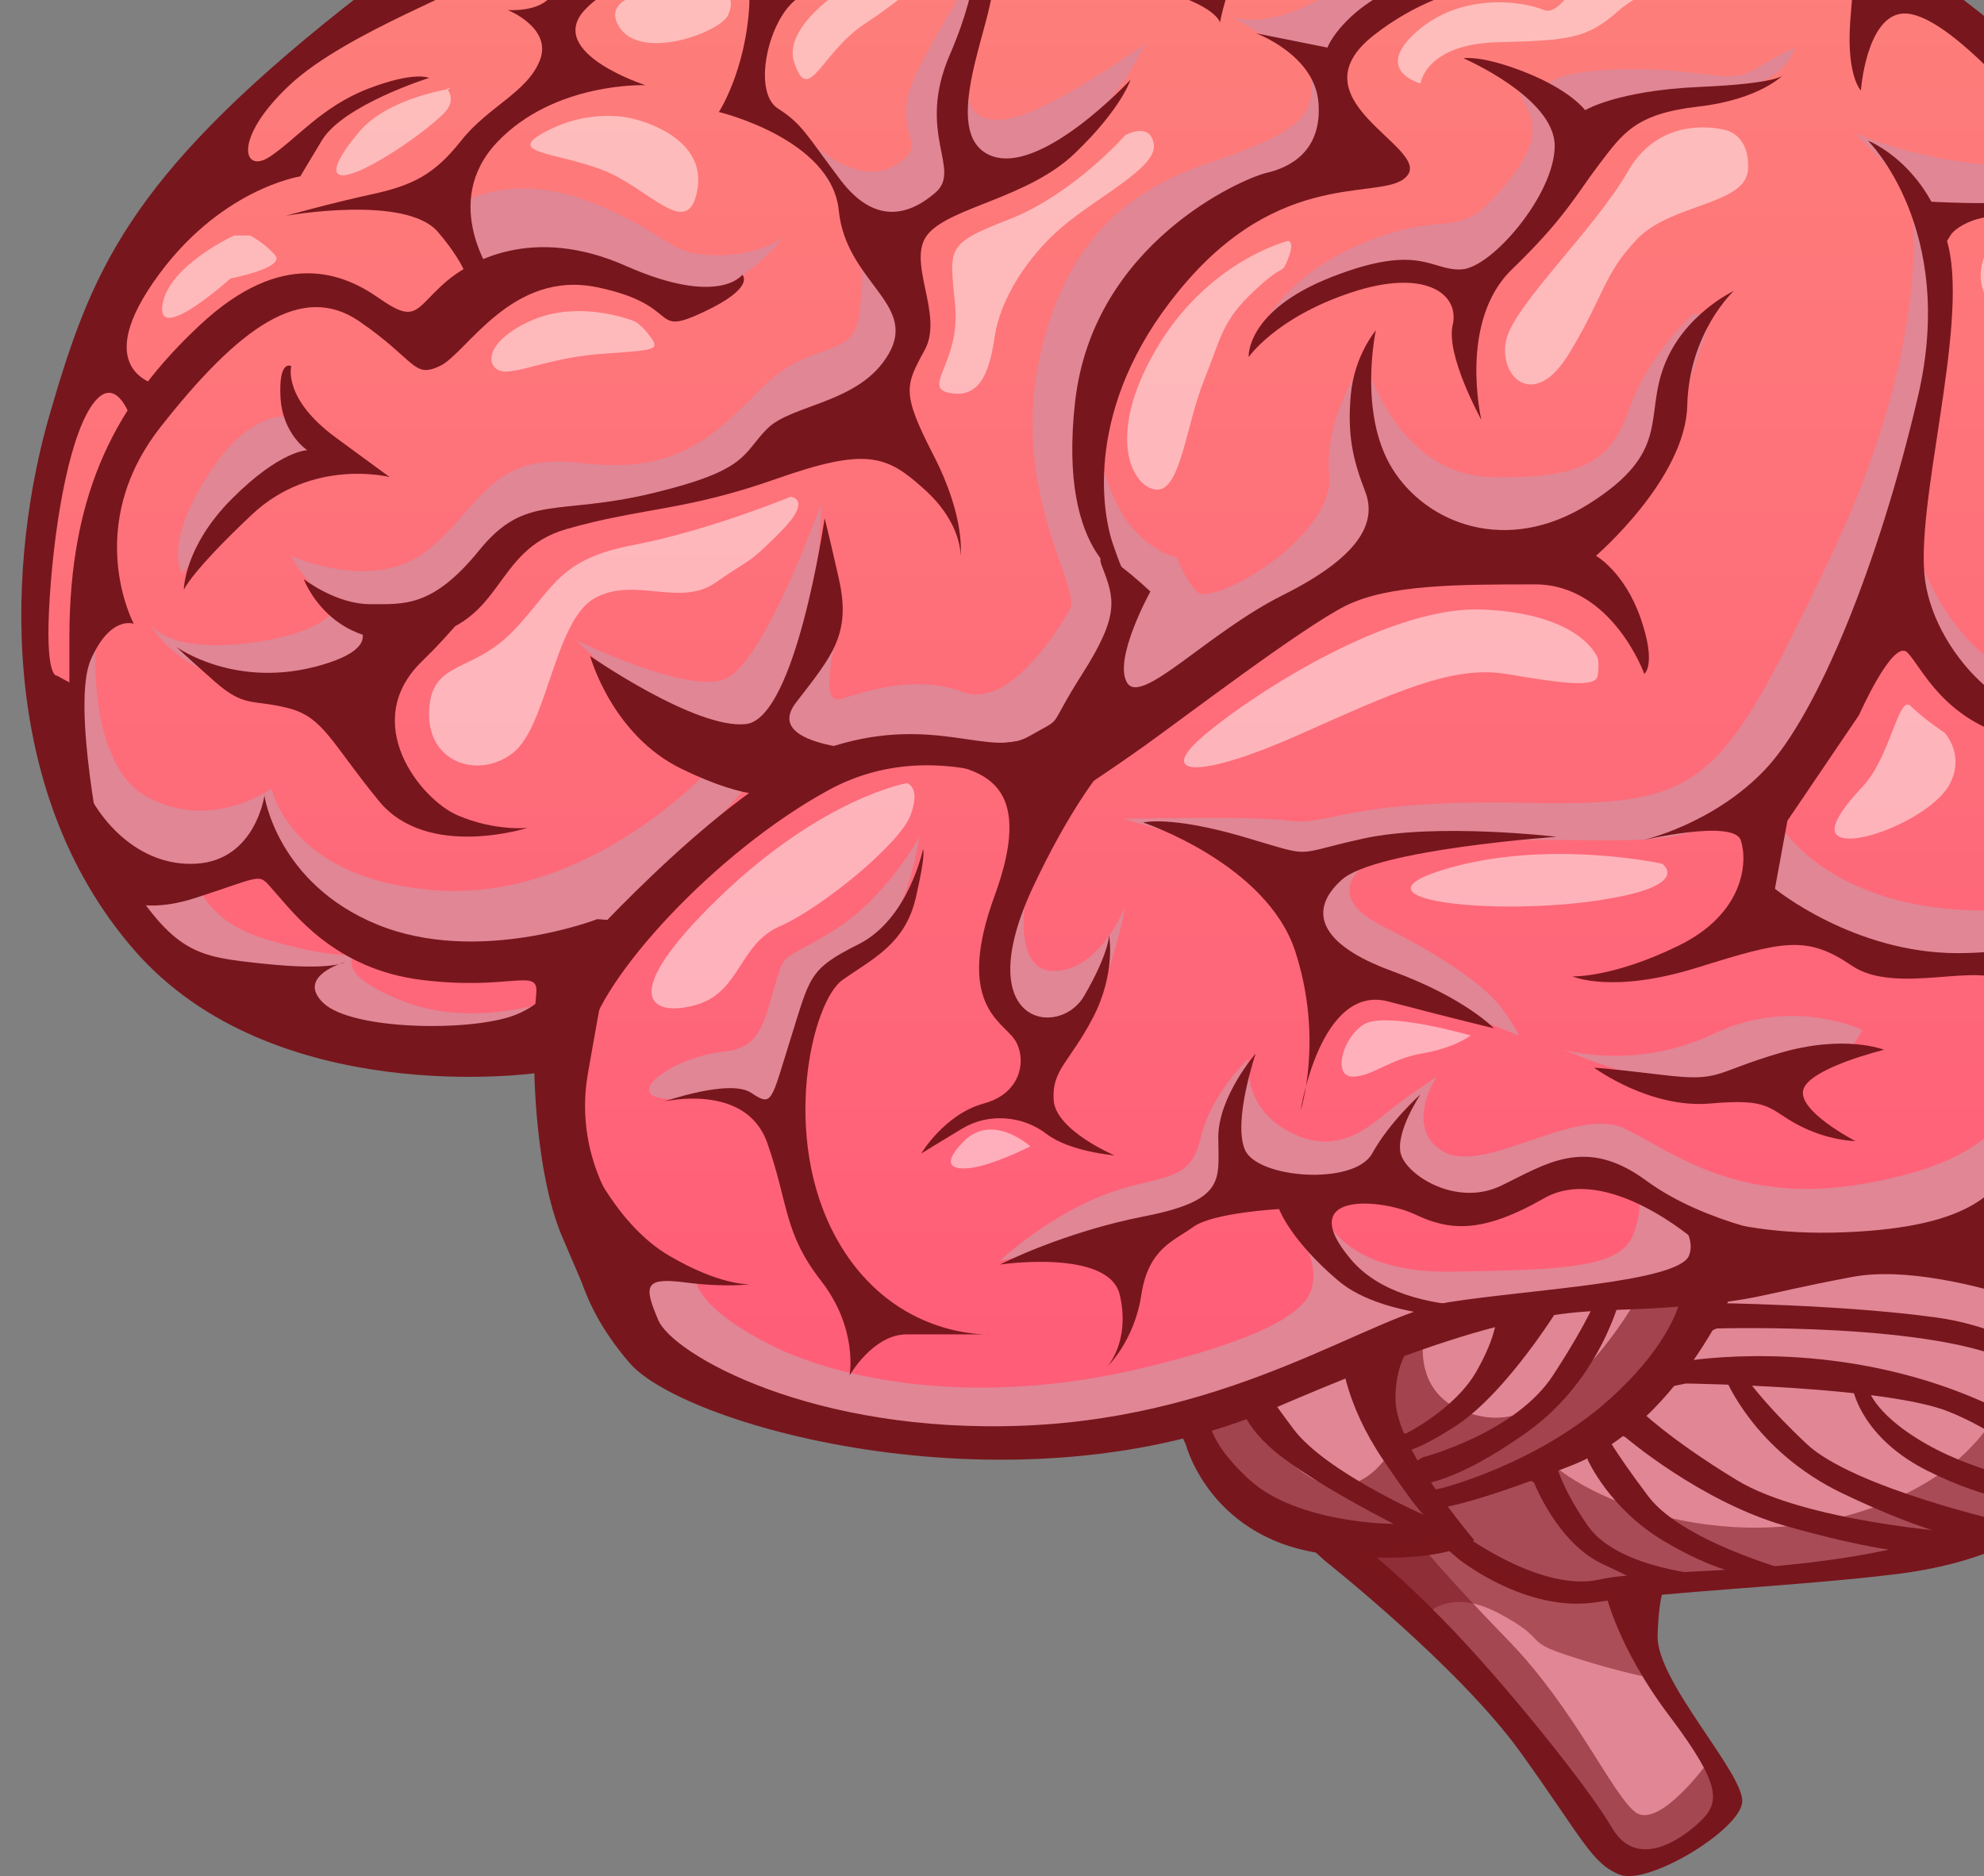 <svg width="92" height="87" viewBox="0 0 92 87" fill="none" xmlns="http://www.w3.org/2000/svg">
<rect x="0" y="0" width="92" height="87" fill="#808080" stroke="none"/>
<path fill-rule="evenodd" clip-rule="evenodd" d="M61.637 71.419C61.637 71.419 68.525 77.228 70.766 80.382C73.006 83.536 74.582 86.108 75.496 86.357C76.41 86.606 79.561 84.532 80.144 83.949C80.724 83.369 79.895 82.04 79.895 82.04C79.895 82.04 76.492 77.89 75.912 76.065C75.332 74.24 75.581 72.829 75.581 72.829C75.581 72.829 68.859 69.674 65.705 70.755C62.55 71.833 62.55 71.833 62.55 71.833L61.637 71.417V71.419Z" fill="#E08695"/>
<path fill-rule="evenodd" clip-rule="evenodd" d="M55.58 65.775C55.58 65.775 54.915 67.849 59.065 70.007C63.215 72.166 66.95 70.836 66.95 70.836C66.95 70.836 69.521 73.742 72.842 73.657C76.161 73.575 76.659 73.077 76.659 73.077C76.659 73.077 87.033 73.408 92.012 71.085C96.991 68.762 98.236 65.526 98.485 64.197C98.734 62.87 99.73 61.458 99.73 61.458C99.73 61.458 92.926 52.413 74.752 56.977C56.578 61.54 55.831 64.445 55.831 64.445L55.582 65.772L55.58 65.775Z" fill="#E08695"/>
<path fill-rule="evenodd" clip-rule="evenodd" d="M25.207 47.851C25.207 47.851 11.93 51.169 4.543 40.3C-2.843 29.428 4.792 14.575 4.792 14.575C4.792 14.575 9.025 3.539 22.468 -2.685C35.912 -8.909 47.531 -9.574 47.531 -9.574C47.531 -9.574 66.285 -13.141 80.973 -5.259C95.662 2.625 98.649 8.516 98.649 8.516C98.649 8.516 107.529 15.486 112.093 29.51C116.656 43.534 113.586 54.406 107.445 59.467C101.303 64.528 94.168 58.802 90.516 58.056C86.863 57.309 78.566 59.467 78.566 59.467L65.951 61.128C65.951 61.128 57.071 66.772 45.952 66.523C34.831 66.274 29.521 62.123 29.521 62.123C29.521 62.123 26.203 56.315 25.869 52.165C25.538 48.015 25.204 47.851 25.204 47.851H25.207Z" fill="url(#paint0_linear)"/>
<path fill-rule="evenodd" clip-rule="evenodd" d="M32.26 59.221C32.26 59.221 32.011 60.383 35.414 62.208C38.817 64.033 45.29 65.278 52.923 63.453C60.559 61.628 60.808 60.134 60.89 59.387C60.972 58.64 60.641 57.976 60.641 57.976L61.306 56.151C61.306 56.151 62.052 59.056 67.281 58.971C72.509 58.889 75.165 58.805 75.745 57.229C76.325 55.653 75.827 55.319 75.827 55.319C75.827 55.319 80.557 57.393 79.146 58.474C77.734 59.552 66.78 61.13 65.702 61.461C64.624 61.792 56.74 67.02 44.957 66.856C33.173 66.689 29.19 61.795 29.19 61.795L28.692 58.64L32.26 59.221Z" fill="#E08695"/>
<path fill-rule="evenodd" clip-rule="evenodd" d="M32.843 50.838C32.843 50.838 30.186 51.254 30.104 50.589C30.022 49.924 31.929 48.928 33.589 48.764C35.25 48.597 35.414 47.437 35.912 45.776C36.41 44.116 36.079 44.699 38.569 43.205C41.058 41.711 42.634 38.806 42.634 38.806C42.634 38.806 42.054 43.038 39.978 44.365C37.904 45.692 37.157 47.519 37.157 47.519L35.912 52L34.003 50.838H32.84H32.843Z" fill="#E08695"/>
<path fill-rule="evenodd" clip-rule="evenodd" d="M57.322 50.838C57.322 50.838 57.738 54.739 56.16 55.65C54.584 56.564 51.014 57.475 51.014 57.475L46.366 58.471C46.366 58.471 48.358 56.562 51.014 55.483C53.67 54.406 55.164 54.986 55.662 52.827C56.16 50.669 57.903 49.093 57.903 49.093L57.322 50.836V50.838Z" fill="#E08695"/>
<path fill-rule="evenodd" clip-rule="evenodd" d="M47.695 40.797C47.695 40.797 46.699 45.029 48.858 45.029C51.016 45.029 52.176 42.042 52.176 42.042C52.176 42.042 51.098 48.183 48.858 47.934C46.617 47.685 46.368 45.114 46.368 45.114L46.699 43.204L47.695 40.797Z" fill="#E08695"/>
<path fill-rule="evenodd" clip-rule="evenodd" d="M63.38 40.051C63.38 40.051 61.139 41.462 64.126 42.956C67.114 44.45 68.857 45.777 69.521 46.608C70.186 47.438 70.435 48.02 70.435 48.02C70.435 48.02 66.452 46.444 64.293 45.531C62.135 44.617 59.147 42.874 60.392 41.38C61.637 39.887 62.384 39.638 62.384 39.638L63.38 40.053V40.051Z" fill="#E08695"/>
<path fill-rule="evenodd" clip-rule="evenodd" d="M85.703 48.846C85.703 48.846 82.716 49.426 80.144 50.173C77.572 50.92 72.509 48.679 72.509 48.679C72.509 48.679 75.827 49.675 79.48 47.933C83.132 46.19 86.368 47.766 86.368 47.766L85.703 48.844V48.846Z" fill="#E08695"/>
<path fill-rule="evenodd" clip-rule="evenodd" d="M57.902 49.511C57.902 49.511 57.736 51.42 59.812 52.498C61.886 53.576 63.297 52.416 64.211 51.669C65.125 50.922 66.618 49.926 66.618 49.926C66.618 49.926 65.043 52.334 66.95 53.412C68.859 54.49 73.091 51.253 75.332 52.334C77.573 53.412 80.56 55.901 86.368 54.906C92.176 53.91 93.421 51.751 93.339 50.008C93.257 48.266 92.759 45.858 92.261 45.278C91.763 44.698 91.763 44.698 91.763 44.698L93.755 45.196C93.755 45.196 95.415 51.587 94.086 54.241C92.759 56.897 85.703 59.138 82.054 57.975C78.401 56.812 74.834 53.91 72.427 54.49C70.019 55.07 68.692 56.232 66.701 55.652C64.709 55.072 63.631 54.49 63.631 54.49C63.631 54.49 61.721 55.237 59.15 54.657C56.578 54.076 57.076 52 57.076 52L57.905 49.511H57.902Z" fill="#E08695"/>
<path fill-rule="evenodd" clip-rule="evenodd" d="M9.025 40.548C9.025 40.548 9.274 42.622 12.261 43.535C15.249 44.449 16.493 44.282 16.493 44.282C16.493 44.282 15.331 45.111 18.734 46.441C22.137 47.768 25.954 46.274 25.954 46.274C25.954 46.274 19.481 49.759 16.162 48.017C12.844 46.274 12.926 46.274 12.926 46.274C12.926 46.274 8.196 44.78 6.951 43.037C5.706 41.295 5.706 40.879 5.706 40.879L9.025 40.548Z" fill="#E08695"/>
<path fill-rule="evenodd" clip-rule="evenodd" d="M4.461 29.346C4.461 29.346 3.881 35.403 6.869 36.981C9.856 38.557 12.595 36.565 12.595 36.565C12.595 36.565 13.424 40.88 20.394 41.296C27.365 41.711 32.842 35.736 32.842 35.736L34.834 36.234L28.361 43.536C28.361 43.536 20.477 45.279 16.742 42.871C13.008 40.464 12.343 39.137 12.343 39.137C12.343 39.137 7.531 41.876 4.957 39.468C2.385 37.061 3.545 31.669 3.545 31.669L4.459 29.346H4.461Z" fill="#E08695"/>
<path fill-rule="evenodd" clip-rule="evenodd" d="M28.443 31.337C28.443 31.337 32.509 36.565 35.332 33.246C38.153 29.928 38.071 23.37 38.071 23.37C38.071 23.37 35.414 30.839 33.589 31.503C31.765 32.168 26.701 29.679 26.701 29.679L28.443 31.339V31.337Z" fill="#E08695"/>
<path fill-rule="evenodd" clip-rule="evenodd" d="M38.817 29.427C38.817 29.427 37.904 32.746 38.984 32.415C40.062 32.084 42.469 31.252 44.628 32.084C46.786 32.913 49.027 29.263 49.607 28.267C50.187 27.271 46.868 22.957 48.195 16.648C49.522 10.342 53.257 8.515 56.162 7.519C59.067 6.523 60.81 5.776 60.81 4.201C60.81 2.625 60.81 2.707 60.81 2.707C60.81 2.707 62.635 6.939 60.977 7.768C59.316 8.597 51.932 12.331 51.101 17.975C50.272 23.619 51.93 26.856 51.93 26.856L52.261 28.598L48.111 35.32C48.111 35.32 42.385 34.573 40.809 34.904C39.233 35.236 37.324 35.402 36.495 34.573C35.666 33.744 35.581 33.162 35.581 33.162L36.743 31.252L38.817 29.427Z" fill="#E08695"/>
<path fill-rule="evenodd" clip-rule="evenodd" d="M63.297 16.731C63.297 16.731 61.388 19.138 61.637 22.041C61.886 24.947 56.16 28.183 55.495 27.436C54.83 26.689 54.581 25.86 54.581 25.86C54.581 25.86 52.672 25.445 51.676 23.122C50.68 20.799 50.929 20.216 50.929 20.216C50.929 20.216 50.598 24.698 51.427 26.273C52.256 27.849 52.341 27.849 52.341 27.849C52.341 27.849 51.014 31.915 52.174 32.497C53.337 33.078 57.484 29.51 60.805 28.347C64.124 27.185 64.706 25.527 64.373 23.784C64.042 22.041 63.377 20.132 63.377 20.132L63.295 16.729L63.297 16.731Z" fill="#E08695"/>
<path fill-rule="evenodd" clip-rule="evenodd" d="M79.397 14.49C79.397 14.49 78.319 18.307 76.659 21.628C74.998 24.946 68.361 26.109 66.369 24.864C64.378 23.619 63.631 21.13 63.631 21.13L63.382 16.898C63.382 16.898 64.793 22.044 69.19 22.126C73.589 22.208 74.749 21.297 75.581 18.889C76.41 16.482 78.486 14.575 78.486 14.575L79.4 14.493L79.397 14.49Z" fill="#E08695"/>
<path fill-rule="evenodd" clip-rule="evenodd" d="M88.609 9.18C88.609 9.18 89.853 15.486 84.792 26.027C79.731 36.566 79.066 37.397 70.684 37.23C62.301 37.063 61.721 38.308 59.812 38.059C57.902 37.81 52.094 37.977 52.094 37.977L59.979 40.218C59.979 40.218 64.211 39.14 69.855 38.973C75.499 38.806 78.237 39.638 81.225 36.981C84.212 34.325 87.366 26.443 88.693 22.375C90.02 18.309 90.02 11.254 90.02 11.254L89.44 9.593L88.611 9.178L88.609 9.18Z" fill="#E08695"/>
<path fill-rule="evenodd" clip-rule="evenodd" d="M82.634 38.39C82.634 38.39 84.792 41.958 91.265 42.207C97.738 42.456 98.983 40.795 98.983 40.795C98.983 40.795 98.403 44.198 91.016 44.612C83.63 45.027 81.474 41.542 81.474 41.542L82.636 38.388L82.634 38.39Z" fill="#E08695"/>
<path fill-rule="evenodd" clip-rule="evenodd" d="M88.94 25.693C88.94 25.693 90.849 31.835 95.744 31.668C100.641 31.502 102.383 25.693 102.383 25.693C102.383 25.693 103.628 32.913 96.74 33.991C89.851 35.069 88.691 27.934 88.691 27.934L88.94 25.693Z" fill="#E08695"/>
<path fill-rule="evenodd" clip-rule="evenodd" d="M58.236 15.817C58.236 15.817 58.983 13.161 62.884 11.418C66.785 9.675 67.448 11.087 69.108 9.344C70.769 7.601 71.431 6.357 70.851 5.112C70.271 3.867 70.186 3.7 70.186 3.7C70.186 3.7 73.754 5.941 72.096 8.597C70.435 11.254 68.112 13.659 68.112 13.659C68.112 13.659 66.287 12.247 62.717 13.161C59.15 14.074 58.236 15.817 58.236 15.817Z" fill="#E08695"/>
<path fill-rule="evenodd" clip-rule="evenodd" d="M15.498 28.265C15.498 28.265 15 29.428 11.348 29.841C7.695 30.257 6.948 28.927 6.948 28.927C6.948 28.927 8.442 31.666 12.01 31.499C15.577 31.332 17.736 29.508 17.736 29.508L16.409 28.263H15.495L15.498 28.265Z" fill="#E08695"/>
<path fill-rule="evenodd" clip-rule="evenodd" d="M39.813 10.176C39.813 10.176 42.883 13.494 41.972 15.902C41.058 18.309 37.657 18.889 36.826 19.803C35.997 20.717 34.667 22.708 30.435 23.455C26.203 24.202 24.293 23.786 22.884 26.194C21.473 28.601 16.329 29.014 15 27.687C13.673 26.36 13.506 25.778 13.506 25.778C13.506 25.778 17.322 27.521 19.812 25.529C22.302 23.537 22.717 20.966 26.865 21.463C31.015 21.961 32.758 20.634 35.163 18.145C37.57 15.655 39.477 16.733 39.811 14.742C40.142 12.75 39.893 11.338 39.893 11.338L39.811 10.176H39.813Z" fill="#E08695"/>
<path fill-rule="evenodd" clip-rule="evenodd" d="M37.239 6.275C37.239 6.275 39.562 8.764 41.471 7.686C43.381 6.608 41.056 6.275 42.549 3.287C44.043 0.3 44.708 -0.031 44.79 -1.525C44.872 -3.019 44.872 -3.766 44.872 -3.766C44.872 -3.766 45.868 -1.109 45.039 1.629C44.21 4.368 44.957 6.193 44.79 7.686C44.623 9.18 42.549 11.254 40.475 10.176C38.402 9.098 37.904 7.437 37.904 7.437L37.239 6.275Z" fill="#E08695"/>
<path fill-rule="evenodd" clip-rule="evenodd" d="M21.555 9.344C21.555 9.344 23.878 7.932 27.53 9.426C31.182 10.92 30.848 11.749 33.007 11.834C35.165 11.916 36.325 11.005 36.325 11.005C36.325 11.005 34.914 12.996 32.093 13.91C29.272 14.823 30.268 12.334 26.534 12.167C22.799 12 22.135 12.914 22.135 12.914L21.555 9.346V9.344Z" fill="#E08695"/>
<path fill-rule="evenodd" clip-rule="evenodd" d="M95.164 5.859C95.164 5.859 94.997 7.933 91.76 7.602C88.524 7.271 86.034 6.19 86.034 6.19L89.769 10.007C89.769 10.007 92.507 9.758 94.417 9.758C96.326 9.758 96.906 9.426 96.242 7.848C95.577 6.272 95.164 5.856 95.164 5.856V5.859Z" fill="#E08695"/>
<path fill-rule="evenodd" clip-rule="evenodd" d="M81.14 -4.598C81.14 -4.598 82.303 -2.524 79.977 -2.688C77.655 -2.855 75.994 -3.019 75.994 -3.019C75.994 -3.019 79.728 0.05 82.218 -1.11C84.707 -2.272 82.136 -4.179 82.136 -4.179L81.14 -4.595V-4.598Z" fill="#E08695"/>
<path fill-rule="evenodd" clip-rule="evenodd" d="M61.388 3.287L57.156 0.797C57.156 0.797 58.898 1.462 61.719 -0.365C64.54 -2.19 64.042 -2.524 67.861 -3.271C71.677 -4.018 70.517 -6.009 70.517 -6.009C70.517 -6.009 73.587 -5.76 73.422 -6.589C73.256 -7.418 73.173 -7.503 73.173 -7.503C73.173 -7.503 76.243 -6.923 74.916 -5.593C73.589 -4.266 72.593 -4.431 72.593 -4.431C72.593 -4.431 73.422 -2.77 69.026 -1.361C64.627 0.05 63.631 0.299 62.553 1.875C61.475 3.451 61.39 3.287 61.39 3.287H61.388Z" fill="#E08695"/>
<path fill-rule="evenodd" clip-rule="evenodd" d="M74.002 5.777L71.513 4.034C71.513 4.034 72.093 3.205 75.663 3.205C79.231 3.205 80.144 3.952 81.389 3.205C82.634 2.458 83.214 2.209 83.214 2.209C83.214 2.209 83.047 3.87 79.48 4.45C75.912 5.03 73.92 6.441 74.002 5.777Z" fill="#E08695"/>
<path fill-rule="evenodd" clip-rule="evenodd" d="M45.29 7.27C45.29 7.27 45.955 8.433 48.776 6.939C51.596 5.445 53.09 2.042 53.09 2.042C53.09 2.042 48.609 5.278 46.617 5.527C44.626 5.776 44.875 4.034 44.875 4.034C44.875 4.034 44.377 4.863 44.708 6.192C45.039 7.519 45.288 7.27 45.288 7.27H45.29Z" fill="#E08695"/>
<path fill-rule="evenodd" clip-rule="evenodd" d="M13.673 19.387C13.673 19.387 11.848 18.64 9.689 21.959C7.531 25.278 8.445 26.607 8.445 26.607C8.445 26.607 11.101 23.371 13.257 22.375C15.415 21.379 15.746 21.379 15.746 21.379L13.673 19.387Z" fill="#E08695"/>
<path fill-rule="evenodd" clip-rule="evenodd" d="M24.876 49.76C24.876 49.76 12.677 51.502 6.204 44.034C-0.269 36.565 0.396 25.778 2.303 19.22C4.212 12.665 5.87 8.348 15.913 0.382C25.954 -7.585 41.972 -11.237 58.652 -10.988C75.332 -10.739 87.862 -4.433 98.734 6.937C109.606 18.307 115.332 31.086 115.165 42.538C114.998 53.99 110.766 58.72 106.12 61.209C101.472 63.699 99.232 62.372 99.232 62.372C99.232 62.372 90.685 58.306 85.87 59.218C81.058 60.131 81.72 60.296 77.323 60.629C72.924 60.96 71.1 60.131 59.15 65.277C47.2 70.423 31.764 66.191 29.193 63.203C26.621 60.216 26.372 57.56 26.621 55.735C26.87 53.91 27.286 53.743 27.286 53.743C27.286 53.743 28.613 56.813 31.02 58.224C33.428 59.636 34.754 59.551 34.754 59.551C34.754 59.551 33.676 59.718 31.767 59.469C29.857 59.22 29.857 59.636 30.522 61.212C31.187 62.788 37.66 66.522 47.533 66.109C57.41 65.693 63.549 60.963 67.201 60.383C70.853 59.803 77.824 59.469 78.322 58.224C78.82 56.98 76.746 55.319 76.746 55.319C76.746 55.319 79.318 57.393 85.541 57.144C91.766 56.895 92.512 55.07 93.508 53.907C94.504 52.745 94.422 50.838 94.422 50.838L95.169 50.92C95.169 50.92 95.418 53.41 94.173 55.234C92.928 57.059 93.757 58.638 96.911 59.798C100.066 60.96 107.368 60.129 108.861 57.308C110.355 54.487 107.866 54.154 107.866 54.154C107.866 54.154 111.518 53.407 111.767 50.751C112.016 48.094 110.024 46.518 110.024 46.518C110.024 46.518 112.596 48.677 113.26 47.265C113.925 45.854 113.591 42.204 111.684 40.959C109.775 39.714 107.701 39.632 107.701 39.632L107.121 38.554L107.868 37.807C107.868 37.807 112.349 40.13 112.765 39.052C113.181 37.974 112.018 29.592 110.691 29.094C109.364 28.596 107.786 31.086 107.786 31.086L106.623 31.417C106.623 31.417 110.191 28.429 109.031 24.197C107.868 19.965 104.383 19.716 102.227 23.119C100.068 26.522 98.326 28.098 95.836 25.277C93.346 22.457 95.007 20.465 93.844 18.556C92.682 16.646 92.682 16.646 92.682 16.646C92.682 16.646 94.424 17.393 95.089 18.638C95.754 19.883 95.754 20.38 95.754 20.38C95.754 20.38 98.076 19.965 98.326 18.222C98.574 16.479 98.076 14.737 98.076 14.737C98.076 14.737 100.068 17.642 98.657 19.634C97.245 21.625 96.249 21.874 96.085 22.87C95.918 23.866 97.661 26.771 99.819 24.446C101.978 22.123 101.313 20.047 102.309 19.634C103.305 19.218 106.125 19.467 105.545 18.058C104.965 16.646 102.807 12.332 99.403 11.503C96 10.674 95.502 11.503 94.175 10.507C92.848 9.511 90.857 10.258 90.441 10.923C90.025 11.587 90.025 11.587 90.025 11.587L89.445 9.347C89.445 9.347 94.755 9.678 95.338 8.931C95.918 8.184 95.42 6.69 94.175 5.279C92.931 3.867 89.861 0.466 88.2 0.631C86.54 0.798 86.291 4.198 86.291 4.198C86.291 4.198 85.626 3.534 85.793 1.044C85.96 -1.446 86.291 -2.275 85.213 -2.192C84.135 -2.11 82.308 -0.119 80.565 -0.283C78.822 -0.45 77.329 -2.357 77.329 -2.357C77.329 -2.357 80.234 -0.614 82.141 -1.528C84.05 -2.441 82.39 -4.348 79.484 -4.764C76.579 -5.18 73.676 -4.099 73.676 -4.099C73.676 -4.099 76.664 -5.76 73.594 -7.087C70.525 -8.414 66.954 -6.507 65.71 -6.507C64.465 -6.507 62.971 -6.589 62.971 -6.589C62.971 -6.589 65.461 -7.005 65.543 -8.165C65.625 -9.328 61.56 -10.074 56.747 -9.741C51.935 -9.41 51.103 -8.329 50.523 -6.92C49.943 -5.509 50.523 -4.846 50.523 -4.846C50.523 -4.846 49.528 -6.009 49.279 -7.254C49.03 -8.499 47.12 -8.914 45.626 -7.254C44.133 -5.593 43.717 -4.433 43.717 -4.433C43.717 -4.433 42.97 -5.098 40.48 -4.849C37.991 -4.6 37.411 -3.935 37.411 -3.935C37.411 -3.935 39.651 -5.678 41.476 -6.094C43.301 -6.509 43.301 -6.509 43.301 -6.509C43.301 -6.509 44.464 -7.754 43.881 -8.419C43.301 -9.084 37.988 -7.59 34.09 -6.427C30.189 -5.265 30.024 -3.855 30.024 -3.855L29.942 -2.611L27.619 -0.95C27.619 -0.95 29.529 -4.02 28.782 -4.685C28.035 -5.349 23.636 -2.277 22.889 -1.448C22.142 -0.619 16.085 1.457 13.429 3.947C10.772 6.436 11.27 8.097 12.515 7.265C13.76 6.436 14.922 4.943 17.078 4.111C19.237 3.282 19.899 3.613 19.899 3.613C19.899 3.613 15.916 4.858 14.92 6.519C13.924 8.179 13.924 8.179 13.924 8.179C13.924 8.179 10.108 8.759 7.12 13.076C4.133 17.39 7.451 17.888 7.451 17.888L6.124 19.549C6.124 19.549 5.46 17.308 4.382 18.635C3.304 19.962 2.557 23.863 2.308 27.68C2.059 31.496 2.639 31.332 2.639 31.332L3.553 31.83C3.553 31.83 3.137 36.311 5.626 40.294C8.116 44.278 9.112 44.36 12.266 44.694C15.42 45.025 16 44.611 16 44.611C16 44.611 13.678 45.276 15.005 46.521C16.332 47.766 21.727 47.848 23.8 47.101C25.874 46.354 26.955 43.947 26.955 43.947C26.955 43.947 34.092 35.98 38.738 34.569C43.386 33.157 45.958 35.148 47.7 34.153C49.443 33.157 48.447 33.986 50.19 31.247C51.932 28.509 51.684 27.762 51.103 26.268C50.523 24.774 53.344 27.431 53.344 27.431C53.344 27.431 51.601 30.585 52.266 31.663C52.931 32.741 56 29.34 59.486 27.598C62.971 25.855 63.885 24.279 63.302 22.785C62.722 21.292 62.473 20.129 62.638 18.304C62.804 16.479 63.8 15.317 63.8 15.317C63.8 15.317 62.971 19.133 64.547 21.707C66.123 24.279 69.857 25.773 73.676 23.368C77.493 20.96 76.248 19.385 77.162 16.977C78.075 14.57 80.398 13.492 80.398 13.492C80.398 13.492 78.324 15.401 78.24 18.802C78.157 22.205 74.007 25.773 74.007 25.773C74.007 25.773 75.334 26.52 76.081 28.678C76.828 30.837 76.248 31.25 76.248 31.25C76.248 31.25 74.754 27.1 71.187 27.1C67.619 27.1 64.383 27.1 62.391 28.096C60.399 29.091 54.84 33.324 53.097 34.569C51.355 35.813 49.196 37.225 49.196 37.225C49.196 37.225 43.719 33.739 38.409 36.645C33.099 39.55 27.786 45.44 27.288 48.179C26.79 50.917 24.881 49.755 24.881 49.755L24.876 49.76Z" fill="#78161D"/>
<path fill-rule="evenodd" clip-rule="evenodd" d="M30.766 51.087C30.766 51.087 34.582 50.173 35.578 52.997C36.574 55.817 36.325 57.147 38.068 59.387C39.81 61.628 39.395 63.786 39.395 63.786C39.395 63.786 40.473 61.877 42.051 61.877C43.627 61.877 46.034 61.877 46.034 61.877C46.034 61.877 41.471 62.208 38.815 57.478C36.158 52.748 37.652 46.442 39.064 45.446C40.475 44.45 41.969 43.785 42.467 41.629C42.965 39.471 42.798 39.389 42.798 39.389C42.798 39.389 42.133 42.625 39.81 43.788C37.488 44.95 37.57 45.282 36.656 48.187C35.742 51.092 35.827 51.341 34.831 50.676C33.836 50.012 30.766 51.092 30.766 51.092V51.087Z" fill="#78161D"/>
<path fill-rule="evenodd" clip-rule="evenodd" d="M42.716 53.495C42.716 53.495 43.794 51.67 45.621 51.172C47.446 50.674 47.613 49.013 47.033 48.184C46.453 47.355 44.294 46.524 46.119 41.545C47.944 36.566 45.788 35.819 43.879 35.403C41.969 34.987 41.969 34.987 41.969 34.987L53.254 33.66C53.254 33.66 51.014 34.574 47.944 41.047C44.874 47.52 49.107 48.184 50.267 46.193C51.429 44.201 51.429 43.372 51.429 43.372C51.429 43.372 51.761 45.115 50.683 47.188C49.605 49.262 48.773 49.596 48.858 51.005C48.94 52.416 51.678 53.577 51.678 53.577C51.678 53.577 49.605 53.41 48.524 52.581C47.446 51.752 45.868 51.585 44.623 52.332C43.378 53.079 42.714 53.495 42.714 53.495H42.716Z" fill="#78161D"/>
<path fill-rule="evenodd" clip-rule="evenodd" d="M53.008 38.141C53.008 38.141 58.734 40.05 60.061 44.116C61.388 48.181 60.31 51.502 60.31 51.502C60.31 51.502 61.224 45.609 64.376 46.441C67.53 47.27 69.272 47.686 69.272 47.686C69.272 47.686 67.946 46.274 64.542 45.029C61.139 43.785 60.641 42.209 62.22 40.797C63.795 39.386 72.178 38.805 72.178 38.805C72.178 38.805 66.619 38.141 63.215 38.888C59.812 39.634 61.057 39.801 57.656 38.805C54.253 37.81 53.008 38.141 53.008 38.141Z" fill="#78161D"/>
<path fill-rule="evenodd" clip-rule="evenodd" d="M58.236 48.846C58.236 48.846 56.493 50.837 56.493 52.747C56.493 54.656 56.909 55.652 53.09 56.399C49.273 57.146 46.368 58.64 46.368 58.64C46.368 58.64 51.429 57.893 51.927 60.051C52.425 62.21 51.347 63.37 51.347 63.37C51.347 63.37 52.592 62.207 52.923 60.051C53.254 57.893 54.417 57.562 55.331 56.897C56.244 56.232 59.314 56.068 59.314 56.068C59.314 56.068 59.812 57.48 62.052 59.386C64.293 61.296 69.19 61.129 69.19 61.129L71.762 60.382C71.762 60.382 65.289 61.545 62.633 58.391C59.976 55.236 64.044 55.57 65.62 56.317C67.196 57.064 68.69 57.231 71.595 55.57C74.5 53.91 78.648 57.562 78.648 57.562L83.211 57.395C83.211 57.395 79.146 56.815 76.323 54.739C73.502 52.665 71.675 53.992 69.601 54.987C67.527 55.983 65.202 54.489 64.953 53.494C64.704 52.498 65.866 50.755 65.866 50.755C65.866 50.755 64.455 52 63.626 53.494C62.797 54.987 58.316 54.656 57.733 53.327C57.153 52 58.231 48.846 58.231 48.846H58.236Z" fill="#78161D"/>
<path fill-rule="evenodd" clip-rule="evenodd" d="M73.92 49.511C73.92 49.511 76.492 51.421 79.315 51.172C82.136 50.923 81.972 51.421 83.381 52.167C84.792 52.914 86.037 52.914 86.037 52.914C86.037 52.914 83.298 51.503 83.629 50.507C83.961 49.511 87.364 48.682 87.364 48.682C87.364 48.682 85.539 47.935 82.467 48.849C79.397 49.763 79.811 50.176 77.072 49.845C74.334 49.514 73.918 49.514 73.918 49.514L73.92 49.511Z" fill="#78161D"/>
<path fill-rule="evenodd" clip-rule="evenodd" d="M72.924 45.278C72.924 45.278 74.749 46.107 78.733 44.862C82.716 43.617 83.794 43.369 85.87 44.78C87.944 46.192 91.927 44.531 93.008 45.609C94.086 46.687 94.584 52.58 94.004 53.658C93.424 54.736 93.424 54.736 93.424 54.736L95.084 51.417C95.084 51.417 99.067 53.078 102.471 50.919C105.874 48.761 106.123 46.854 106.123 46.854C106.123 46.854 103.302 50.257 99.981 50.422C96.662 50.588 94.835 49.426 94.586 47.601C94.337 45.776 94.753 44.78 95.749 44.364C96.745 43.949 98.238 42.291 98.238 42.291C98.238 42.291 95.582 44.2 90.77 44.2C85.957 44.2 82.305 41.213 82.305 41.213L82.885 38.058L86.204 33.161C86.204 33.161 87.78 29.594 88.445 30.256C89.109 30.921 90.105 33.41 93.506 34.239C96.909 35.068 96.991 34.986 96.991 34.986C96.991 34.986 96.824 37.974 95.58 39.55C94.335 41.126 94.335 41.126 94.335 41.126C94.335 41.126 96.824 40.461 97.82 37.473C98.816 34.486 98.816 34.486 98.816 34.486C98.816 34.486 101.886 32.576 101.97 35.233C102.052 37.889 99.979 44.195 99.979 44.195C99.979 44.195 103.297 39.714 103.546 34.404C103.795 29.093 102.384 27.6 102.384 27.6C102.384 27.6 101.719 32.163 97.653 33.326C93.588 34.488 89.769 30.42 89.271 26.935C88.773 23.45 91.263 15.234 90.349 11.418C89.435 7.601 86.615 6.521 86.615 6.521C86.615 6.521 90.765 10.586 88.937 18.388C87.113 26.188 84.289 33.077 81.885 35.648C79.477 38.22 76.159 38.967 76.159 38.967C76.159 38.967 80.391 37.971 80.722 38.967C81.053 39.963 80.889 42.37 77.817 43.864C74.747 45.358 72.92 45.276 72.92 45.276L72.924 45.278Z" fill="#78161D"/>
<path fill-rule="evenodd" clip-rule="evenodd" d="M68.692 19.469C68.692 19.469 67.614 14.906 70.104 12.498C72.594 10.091 73.091 9.013 74.169 7.601C75.247 6.19 75.83 5.278 78.733 4.945C81.638 4.614 82.716 3.451 82.716 3.451C82.716 3.451 82.634 3.867 78.815 4.031C74.998 4.198 73.505 5.109 73.505 5.109C73.505 5.109 72.84 4.195 70.766 3.366C68.692 2.537 67.861 2.702 67.861 2.702C67.861 2.702 72.093 4.527 72.093 6.767C72.093 9.008 69.188 12.411 67.779 12.493C66.367 12.575 65.869 11.248 61.804 12.824C57.738 14.4 57.903 16.559 57.903 16.559C57.903 16.559 59.147 14.734 62.633 13.571C66.118 12.409 67.694 13.653 67.363 15.065C67.032 16.477 68.69 19.464 68.69 19.464L68.692 19.469Z" fill="#78161D"/>
<path fill-rule="evenodd" clip-rule="evenodd" d="M73.671 -3.85C73.671 -3.85 72.344 -2.855 71.928 -1.859C71.513 -0.863 71.513 -0.863 71.513 -0.863C71.513 -0.863 67.529 -1.361 63.713 1.627C59.896 4.614 66.202 6.772 65.289 8.099C64.375 9.426 59.812 7.602 55.081 12.996C50.351 18.391 51.016 23.453 51.596 25.195C52.176 26.938 52.425 27.02 52.425 27.02C52.425 27.02 49.022 26.024 49.853 18.638C50.682 11.251 57.653 8.264 58.734 8.015C59.812 7.766 61.305 7.019 61.141 4.778C60.974 2.538 58.236 1.542 58.236 1.542L61.554 2.207C61.554 2.207 62.301 0.215 65.787 -1.03C69.272 -2.275 71.43 -2.606 71.928 -3.85C72.426 -5.095 71.597 -5.593 71.597 -5.593C71.597 -5.593 74.087 -4.764 74.834 -5.924C75.581 -7.087 75.581 -7.087 75.581 -7.087L76.327 -5.76L73.671 -3.85Z" fill="#78161D"/>
<path fill-rule="evenodd" clip-rule="evenodd" d="M48.691 -0.447C48.691 -0.447 50.6 -1.276 53.503 -0.529C56.409 0.217 56.573 1.046 56.573 1.046C56.573 1.046 57.238 -2.77 59.56 -4.513C61.883 -6.255 61.883 -6.255 61.883 -6.255C61.883 -6.255 59.311 -6.173 57.569 -4.431C55.826 -2.688 55.495 -1.692 55.495 -1.692C55.495 -1.692 53.585 -3.353 53.752 -5.675C53.919 -7.998 54.915 -8.496 54.915 -8.496C54.915 -8.496 51.678 -6.504 52.01 -4.346C52.341 -2.188 52.923 -2.436 52.923 -2.436C52.923 -2.436 49.769 -2.021 48.691 -0.445C47.613 1.131 48.691 -0.445 48.691 -0.445V-0.447Z" fill="#78161D"/>
<path fill-rule="evenodd" clip-rule="evenodd" d="M45.206 -2.77C45.206 -2.77 45.621 -1.109 44.043 2.54C42.467 6.193 44.623 7.851 43.378 8.931C42.133 10.009 40.558 10.425 38.979 8.351C37.403 6.277 37.237 5.779 36.074 5.032C34.911 4.286 35.576 1.131 36.821 0.053C38.066 -1.025 39.061 -1.607 39.061 -1.607L35.825 -0.28C35.825 -0.28 34.498 -3.186 31.013 -2.937C27.527 -2.688 25.867 -0.28 25.204 0.133C24.54 0.549 23.544 0.464 23.544 0.464C23.544 0.464 25.618 1.293 25.038 2.787C24.458 4.281 22.63 4.945 21.386 6.521C20.141 8.097 19.145 8.595 17.235 9.011C15.326 9.427 13.252 10.007 13.252 10.007C13.252 10.007 18.811 9.011 20.305 10.754C21.799 12.496 21.799 13.41 21.799 13.41L22.877 12.83C22.877 12.83 20.387 9.427 23.044 6.606C25.7 3.785 29.932 3.95 29.932 3.95C29.932 3.95 25.284 2.456 27.111 0.464C28.936 -1.528 34.911 -2.854 34.747 0.215C34.58 3.285 33.335 5.194 33.335 5.194C33.335 5.194 38.563 6.439 38.895 9.758C39.226 13.076 42.547 14.072 41.217 16.397C39.89 18.72 36.736 18.72 35.574 19.883C34.411 21.045 34.745 21.792 30.263 22.87C25.782 23.948 24.37 22.87 22.215 25.527C20.056 28.183 18.729 28.016 17.153 28.016C15.577 28.016 14.084 26.854 14.084 26.854C14.084 26.854 15.328 30.257 19.394 29.592C23.459 28.927 22.797 25.527 26.282 24.531C29.768 23.535 31.759 23.702 35.992 22.208C40.224 20.714 41.138 21.13 42.88 22.706C44.623 24.282 44.541 25.776 44.541 25.776C44.541 25.776 44.79 24.033 43.296 21.128C41.802 18.222 41.969 17.891 42.88 16.23C43.794 14.57 41.967 12.08 43.047 10.836C44.125 9.591 47.695 9.175 49.851 7.101C52.01 5.027 52.423 3.698 52.423 3.698C52.423 3.698 48.191 8.261 45.868 7.183C43.545 6.105 46.035 1.042 46.035 -0.701C46.035 -2.444 44.872 -3.688 44.872 -3.688L45.203 -2.775L45.206 -2.77Z" fill="#78161D"/>
<path fill-rule="evenodd" clip-rule="evenodd" d="M34.418 12.747C34.418 12.747 33.34 14.241 29.023 12.331C24.709 10.422 21.721 12.082 20.477 13.245C19.232 14.408 19.232 14.988 17.571 13.825C15.911 12.662 13.09 11.502 9.274 15.07C5.457 18.637 3.217 22.705 3.217 29.591C3.217 36.48 3.217 36.48 3.217 36.48L4.792 39.716C4.792 39.716 3.299 32.663 4.212 30.587C5.126 28.513 6.204 28.927 6.204 28.927C6.204 28.927 3.797 24.445 7.449 19.797C11.101 15.149 14.004 13.076 16.66 14.9C19.317 16.725 19.15 17.557 20.395 16.974C21.639 16.394 23.713 12.493 27.697 13.322C31.68 14.151 30.104 15.645 32.593 14.485C35.083 13.322 34.418 12.742 34.418 12.742V12.747Z" fill="#78161D"/>
<path fill-rule="evenodd" clip-rule="evenodd" d="M13.506 16.98C13.506 16.98 13.09 18.474 15.58 20.298C18.069 22.123 18.069 22.123 18.069 22.123C18.069 22.123 14.502 21.209 11.678 23.866C8.858 26.522 8.524 27.351 8.524 27.351C8.524 27.351 8.524 25.36 10.765 23.119C13.005 20.878 14.25 20.878 14.25 20.878C14.25 20.878 13.088 20.131 13.005 18.389C12.923 16.646 13.503 16.977 13.503 16.977L13.506 16.98Z" fill="#78161D"/>
<path fill-rule="evenodd" clip-rule="evenodd" d="M8.195 30.008C8.195 30.008 10.934 31.999 14.917 30.837C18.901 29.674 15.415 28.098 15.415 28.098C15.415 28.098 17.905 28.596 19.73 28.265C21.555 27.934 23.546 25.526 23.546 25.526C23.546 25.526 22.468 27.849 19.563 30.672C16.657 33.493 19.481 37.063 21.223 37.81C22.966 38.557 24.46 38.39 24.46 38.39C24.46 38.39 19.812 39.884 17.571 37.145C15.331 34.407 14.999 33.244 13.339 32.831C11.678 32.415 11.347 32.831 9.936 31.586C8.524 30.341 8.193 30.01 8.193 30.01L8.195 30.008Z" fill="#78161D"/>
<path fill-rule="evenodd" clip-rule="evenodd" d="M27.366 30.423C27.366 30.423 28.361 34.076 31.598 35.651C34.834 37.227 35.997 36.814 35.997 36.814L40.894 34.822C40.894 34.822 35.25 34.74 36.911 32.582C38.571 30.423 39.482 29.428 38.902 26.856C38.322 24.284 38.237 24.035 38.237 24.035C38.237 24.035 36.911 33.329 34.585 33.578C32.263 33.827 27.366 30.423 27.366 30.423Z" fill="#78161D"/>
<path fill-rule="evenodd" clip-rule="evenodd" d="M27.697 42.623C27.697 42.623 22.137 44.781 17.489 42.872C12.841 40.962 12.261 36.897 12.261 36.897C12.261 36.897 11.845 39.884 9.107 40.051C6.368 40.218 4.377 37.892 3.712 35.901C3.047 33.909 3.047 33.909 3.047 33.909L2.383 34.823L4.79 41.047C4.79 41.047 5.786 42.707 9.104 41.627C12.423 40.549 11.925 40.464 12.757 41.378C13.586 42.291 15.495 44.945 19.561 45.443C23.626 45.941 24.956 44.863 24.871 46.023C24.789 47.186 24.704 47.268 24.704 47.268L27.276 45.526L28.77 42.705L27.692 42.623H27.697Z" fill="#78161D"/>
<path fill-rule="evenodd" clip-rule="evenodd" d="M54.999 67.02C54.999 67.02 56.162 71.501 61.639 72.081C67.116 72.661 68.361 71.416 68.361 71.416C68.361 71.416 64.709 67.184 64.709 64.861C64.709 62.538 66.036 61.707 66.036 61.707L62.219 63.034C62.219 63.034 62.386 65.108 64.129 67.682C65.871 70.254 66.038 70.254 66.038 70.254C66.038 70.254 61.475 68.262 59.981 66.27C58.487 64.279 58.487 64.112 58.487 64.112L57.409 64.777C57.409 64.777 57.491 66.104 59.483 67.597C61.475 69.091 64.629 70.667 64.629 70.667C64.629 70.667 60.148 70.667 57.907 68.593C55.666 66.519 56.082 65.439 56.082 65.439L54.422 65.77L55.002 67.015L54.999 67.02Z" fill="#78161D"/>
<path fill-rule="evenodd" clip-rule="evenodd" d="M65.227 66.46C65.227 66.46 67.467 65.34 68.463 63.597C69.459 61.855 69.397 60.983 69.397 60.983L72.384 60.485C72.384 60.485 69.895 64.593 67.467 66.149C65.04 67.705 64.791 67.269 64.791 67.269L64.666 66.522L65.227 66.46Z" fill="#78161D"/>
<path fill-rule="evenodd" clip-rule="evenodd" d="M65.974 67.581C65.974 67.581 70.268 66.46 72.011 63.784C73.754 61.108 74.127 59.987 74.127 59.987H75.185C75.185 59.987 74.314 63.908 70.828 66.398C67.343 68.888 65.787 68.825 65.787 68.825L65.227 68.016L65.974 67.581Z" fill="#78161D"/>
<path fill-rule="evenodd" clip-rule="evenodd" d="M66.845 69.012C66.845 69.012 71.326 67.892 74.687 64.842C78.048 61.792 78.048 59.614 78.048 59.614L80.724 59.054C80.724 59.054 78.11 65.9 72.882 67.954C67.654 70.008 66.534 69.946 66.534 69.946L65.974 69.199L66.845 69.012Z" fill="#78161D"/>
<path fill-rule="evenodd" clip-rule="evenodd" d="M67.654 72.31C67.654 72.31 70.766 74.8 74.002 74.302C77.239 73.804 83.401 73.555 87.944 72.995C92.487 72.434 96.16 70.63 97.965 66.957C99.769 63.285 100.018 62.289 100.018 62.289L98.276 61.231C98.276 61.231 99.147 67.082 92.674 70.194C86.201 73.306 76.865 72.621 74.189 73.244C71.513 73.866 67.903 71.19 67.903 71.19L67.032 69.758L66.409 71.252L67.654 72.31Z" fill="#78161D"/>
<path fill-rule="evenodd" clip-rule="evenodd" d="M71.139 68.762C71.139 68.762 72.198 71.501 74.251 72.497C76.305 73.493 76.554 73.555 76.554 73.555L79.355 73.057C79.355 73.057 75.061 72.808 73.629 70.754C72.198 68.7 72.073 67.518 72.073 67.518L70.455 68.327L71.139 68.762Z" fill="#78161D"/>
<path fill-rule="evenodd" clip-rule="evenodd" d="M73.629 67.705C73.629 67.705 74.625 69.945 77.114 71.439C79.604 72.933 81.098 73.057 81.098 73.057H83.712C83.712 73.057 78.11 71.626 76.43 69.385C74.749 67.145 74.438 66.46 74.438 66.46L73.442 66.833L73.629 67.705Z" fill="#78161D"/>
<path fill-rule="evenodd" clip-rule="evenodd" d="M75.372 66.647C75.372 66.647 78.857 69.634 82.778 70.755C86.699 71.875 88.629 71.999 88.629 71.999L90.745 71.066C90.745 71.066 83.712 70.568 80.538 68.638C77.363 66.709 75.994 65.34 75.994 65.34L74.127 66.087L75.372 66.647Z" fill="#78161D"/>
<path fill-rule="evenodd" clip-rule="evenodd" d="M79.977 63.845C79.977 63.845 81.284 67.268 85.454 69.26C89.624 71.252 91.305 71.376 91.305 71.376L93.172 70.629C93.172 70.629 85.952 69.011 83.774 66.957C81.596 64.903 80.849 63.721 80.849 63.721L79.977 63.845Z" fill="#78161D"/>
<path fill-rule="evenodd" clip-rule="evenodd" d="M85.953 64.53C85.953 64.53 86.388 66.708 89.376 68.202C92.363 69.696 94.106 69.634 94.106 69.634L95.164 68.887C95.164 68.887 91.927 68.451 89.313 66.957C86.699 65.463 86.575 64.219 86.575 64.219L85.953 64.53Z" fill="#78161D"/>
<path fill-rule="evenodd" clip-rule="evenodd" d="M78.172 64.157C78.172 64.157 87.446 64.282 90.371 65.464C93.297 66.647 95.475 68.825 95.475 68.825L96.72 68.016C96.72 68.016 93.794 65.091 88.006 63.66C82.218 62.228 77.488 63.224 77.488 63.224L76.368 64.531L78.172 64.157Z" fill="#78161D"/>
<path fill-rule="evenodd" clip-rule="evenodd" d="M79.604 61.605C79.604 61.605 89.936 61.294 93.546 63.286C97.156 65.278 97.591 66.273 97.591 66.273L98.213 65.028C98.213 65.028 94.293 61.73 89.874 61.108C85.454 60.485 79.293 60.423 79.293 60.423L78.359 62.166L79.604 61.605Z" fill="#78161D"/>
<path fill-rule="evenodd" clip-rule="evenodd" d="M61.43 72.373C61.43 72.373 67.654 77.289 70.517 81.273C73.38 85.256 73.816 86.439 75.123 86.936C76.43 87.434 80.662 84.882 80.787 83.576C80.911 82.269 76.803 77.974 76.865 75.858C76.928 73.742 77.239 73.555 77.239 73.555L74.438 73.804C74.438 73.804 74.936 76.293 77.426 79.592C79.915 82.891 79.728 83.638 78.795 84.509C77.861 85.38 75.87 86.688 74.749 84.758C73.629 82.829 69.646 77.912 67.094 75.298C64.542 72.684 63.235 71.75 63.235 71.75L59.999 71.065L61.43 72.373Z" fill="#78161D"/>
<path fill-rule="evenodd" clip-rule="evenodd" d="M29.19 56.937C29.19 56.937 26.514 54.074 27.261 49.78C28.008 45.485 28.195 44.738 28.195 44.738L24.771 49.344C24.771 49.344 24.771 54.323 26.078 57.373C27.385 60.422 27.385 60.422 27.385 60.422L28.941 58.431L29.19 56.937Z" fill="#78161D"/>
<path fill-rule="evenodd" clip-rule="evenodd" d="M62.799 72.166L66.118 74.905C66.118 74.905 67.196 73.578 69.521 74.822C71.844 76.067 70.599 76.067 72.591 76.732C74.583 77.397 76.158 77.728 76.158 77.728L74.832 73.827C74.832 73.827 72.342 73.744 69.77 72.749C67.198 71.753 66.865 71.255 66.865 71.255L62.799 72.168V72.166Z" fill="#78161D" fill-opacity="0.5"/>
<path fill-rule="evenodd" clip-rule="evenodd" d="M59.481 64.281C59.481 64.281 57.82 66.355 60.395 68.265C62.966 70.174 64.545 67.187 64.545 67.187L66.868 70.754C66.868 70.754 61.721 72.497 58.983 70.423C56.245 68.349 55.249 66.109 55.249 66.109L59.481 64.284V64.281Z" fill="#78161D" fill-opacity="0.59"/>
<path fill-rule="evenodd" clip-rule="evenodd" d="M66.118 61.461C66.118 61.461 65.04 65.028 68.774 65.693C72.508 66.358 75.912 60.216 75.912 60.216L78.899 59.885C78.899 59.885 76.41 65.529 71.43 67.933C66.451 70.341 66.036 69.843 66.036 69.843C66.036 69.843 64.624 67.602 64.126 65.195C63.628 62.788 63.628 62.623 63.628 62.623L66.118 61.461Z" fill="#78161D" fill-opacity="0.6"/>
<path fill-rule="evenodd" clip-rule="evenodd" d="M66.285 69.677C66.783 70.174 68.608 72.995 71.264 73.411C73.92 73.827 76.243 73.329 76.243 73.329C76.243 73.329 89.936 73.745 94.168 70.259C98.4 66.774 98.98 63.206 98.98 63.206L99.229 61.879L93.834 59.639C93.834 59.639 94.997 66.278 88.026 69.43C81.055 72.584 73.836 69.761 71.762 67.687L66.285 69.679V69.677Z" fill="#78161D" fill-opacity="0.52"/>
<path fill-rule="evenodd" clip-rule="evenodd" d="M79.148 81.791C79.148 81.791 76.908 84.861 75.83 84.032C74.752 83.203 73.009 79.219 69.937 76.065C66.867 72.911 65.705 71.417 65.705 71.417L61.97 71.833C61.97 71.833 68.194 76.979 71.264 80.962C74.334 84.945 75.165 86.855 76.076 86.688C76.99 86.521 80.391 84.281 80.226 83.452C80.059 82.623 79.148 81.791 79.148 81.791Z" fill="#78161D" fill-opacity="0.56"/>
<path fill-rule="evenodd" clip-rule="evenodd" d="M42.054 36.316C42.054 36.316 38.153 36.981 33.34 41.626C28.528 46.274 30.186 47.185 32.262 46.605C34.336 46.025 34.254 43.785 36.163 42.953C38.073 42.124 41.723 39.137 42.221 37.807C42.719 36.48 42.054 36.313 42.054 36.313V36.316Z" fill="white" fill-opacity="0.49"/>
<path fill-rule="evenodd" clip-rule="evenodd" d="M74.085 30.506C74.085 30.506 73.338 28.432 68.69 28.265C64.042 28.098 57.156 32.828 55.495 34.407C53.834 35.983 55.744 36.067 60.225 34.076C64.707 32.084 67.363 30.839 69.852 31.255C72.342 31.671 74.002 31.92 74.085 31.337C74.167 30.757 74.085 30.508 74.085 30.508V30.506Z" fill="white" fill-opacity="0.49"/>
<path fill-rule="evenodd" clip-rule="evenodd" d="M77.072 40.051C77.072 40.051 71.762 38.888 67.032 40.3C62.301 41.711 69.023 42.458 73.836 41.793C78.648 41.129 77.072 40.051 77.072 40.051Z" fill="white" fill-opacity="0.49"/>
<path fill-rule="evenodd" clip-rule="evenodd" d="M68.195 48.018C68.195 48.018 64.211 46.855 63.215 47.52C62.219 48.184 61.804 49.927 62.718 49.927C63.631 49.927 64.46 49.098 65.954 48.849C67.448 48.6 68.195 48.02 68.195 48.02V48.018Z" fill="white" fill-opacity="0.49"/>
<path fill-rule="evenodd" clip-rule="evenodd" d="M59.73 11.172C59.73 11.172 55.995 12.085 53.588 16.233C51.181 20.383 52.592 22.706 53.67 22.706C54.748 22.706 54.997 19.719 55.829 17.645C56.658 15.571 56.658 14.906 58.151 13.495C59.645 12.083 59.396 12.83 59.727 12.001C60.059 11.172 59.727 11.172 59.727 11.172H59.73Z" fill="white" fill-opacity="0.49"/>
<path fill-rule="evenodd" clip-rule="evenodd" d="M79.977 6.025C79.977 6.025 77.072 5.196 75.496 7.935C73.92 10.673 70.268 14.076 69.852 15.734C69.436 17.395 71.097 19.138 72.758 16.399C74.418 13.661 74.334 12.747 75.912 11.089C77.488 9.428 80.973 9.513 81.058 7.852C81.14 6.192 79.98 6.028 79.98 6.028L79.977 6.025Z" fill="white" fill-opacity="0.49"/>
<path fill-rule="evenodd" clip-rule="evenodd" d="M36.659 23.036C36.659 23.036 32.842 24.612 29.357 25.277C25.872 25.942 25.705 27.268 23.798 29.26C21.888 31.252 19.981 30.587 19.897 32.994C19.814 35.402 22.22 36.149 23.798 34.904C25.374 33.659 25.707 28.847 27.532 27.766C29.357 26.688 31.515 28.182 33.176 27.019C34.837 25.857 34.588 26.273 36.163 24.697C37.739 23.121 36.661 23.036 36.661 23.036H36.659Z" fill="white" fill-opacity="0.49"/>
<path fill-rule="evenodd" clip-rule="evenodd" d="M90.185 33.99C90.185 33.99 89.189 33.326 88.609 32.745C88.029 32.166 87.695 35.068 86.368 36.48C85.041 37.892 84.543 38.887 85.788 38.887C87.033 38.887 89.771 37.642 90.436 36.316C91.101 34.989 90.187 33.993 90.187 33.993L90.185 33.99Z" fill="white" fill-opacity="0.49"/>
<path fill-rule="evenodd" clip-rule="evenodd" d="M52.176 6.275C52.176 6.275 49.769 9.013 46.782 10.176C43.794 11.338 44.043 11.503 44.292 14.159C44.541 16.815 42.716 17.976 44.043 18.224C45.37 18.473 45.868 17.395 46.117 15.653C46.366 13.91 47.611 11.918 49.271 10.507C50.932 9.095 53.67 7.768 53.503 6.69C53.337 5.612 52.176 6.275 52.176 6.275Z" fill="white" fill-opacity="0.49"/>
<path fill-rule="evenodd" clip-rule="evenodd" d="M29.439 5.528C29.439 5.528 27.614 4.948 25.456 6.026C23.297 7.104 25.623 7.022 27.863 7.851C30.104 8.68 31.929 11.254 32.344 8.764C32.76 6.275 29.439 5.528 29.439 5.528Z" fill="white" fill-opacity="0.49"/>
<path fill-rule="evenodd" clip-rule="evenodd" d="M33.505 -0.614C33.505 -0.614 27.779 -0.863 28.608 1.046C29.437 2.956 33.338 1.544 33.754 0.715C34.169 -0.114 33.505 -0.612 33.505 -0.612V-0.614Z" fill="white" fill-opacity="0.49"/>
<path fill-rule="evenodd" clip-rule="evenodd" d="M40.724 -1.525C40.724 -1.525 36.161 0.798 36.823 2.874C37.488 4.948 38.068 2.458 40.059 1.132C42.051 -0.195 43.545 -1.44 42.467 -1.689C41.389 -1.938 40.724 -1.522 40.724 -1.522V-1.525Z" fill="white" fill-opacity="0.49"/>
<path fill-rule="evenodd" clip-rule="evenodd" d="M29.439 14.906C29.439 14.906 26.867 13.828 24.542 14.906C22.219 15.984 22.55 17.313 23.546 17.229C24.542 17.146 25.705 16.564 28.027 16.4C30.35 16.233 30.599 16.233 30.186 15.653C29.77 15.073 29.439 14.906 29.439 14.906Z" fill="white" fill-opacity="0.49"/>
<path fill-rule="evenodd" clip-rule="evenodd" d="M74.002 -2.606C74.002 -2.606 72.591 0.88 71.595 0.464C70.599 0.048 67.778 -0.365 65.702 1.46C63.628 3.285 65.869 3.867 65.869 3.867C65.869 3.867 66.118 2.042 69.437 1.958C72.755 1.876 73.587 1.791 74.996 0.546C76.407 -0.699 77.652 -0.45 76.821 -1.363C75.992 -2.277 75.327 -3.604 74.747 -3.188C74.167 -2.772 74 -2.608 74 -2.608L74.002 -2.606Z" fill="white" fill-opacity="0.49"/>
<path fill-rule="evenodd" clip-rule="evenodd" d="M97.984 12.332C97.984 12.332 96.989 12.165 95.826 12.165C94.663 12.165 92.423 10.838 92.009 11.916C91.594 12.994 92.009 13.99 92.756 14.488C93.503 14.986 94.581 16.729 95.495 16.148C96.408 15.568 95.662 14.737 97.155 13.826C98.649 12.912 98.649 13.495 98.649 12.912C98.649 12.332 97.984 12.332 97.984 12.332Z" fill="white" fill-opacity="0.49"/>
<path fill-rule="evenodd" clip-rule="evenodd" d="M47.78 53.16C47.78 53.16 46.037 51.584 44.71 52.911C43.383 54.238 44.461 54.323 45.457 54.074C46.453 53.825 47.78 53.16 47.78 53.16Z" fill="white" fill-opacity="0.49"/>
<path fill-rule="evenodd" clip-rule="evenodd" d="M20.893 4.116C20.893 4.116 17.987 4.532 16.66 6.108C15.334 7.684 15.249 8.431 16.411 8.017C17.574 7.602 19.73 6.108 20.561 5.279C21.391 4.45 20.395 3.952 20.893 4.116C21.391 4.283 20.893 4.116 20.893 4.116Z" fill="white" fill-opacity="0.49"/>
<path fill-rule="evenodd" clip-rule="evenodd" d="M10.85 10.923C10.85 10.923 7.78 12.334 7.531 14.159C7.282 15.984 10.685 12.915 10.685 12.915C10.685 12.915 13.257 12.417 12.759 11.836C12.261 11.257 11.596 10.923 11.596 10.923H10.85Z" fill="white" fill-opacity="0.49"/>
<defs>
<linearGradient id="paint0_linear" x1="56.575" y1="-14.637" x2="56.575" y2="68.016" gradientUnits="userSpaceOnUse">
<stop stop-color="#FD857B"/>
<stop offset="1" stop-color="#FF5B78"/>
</linearGradient>
</defs>
</svg>
